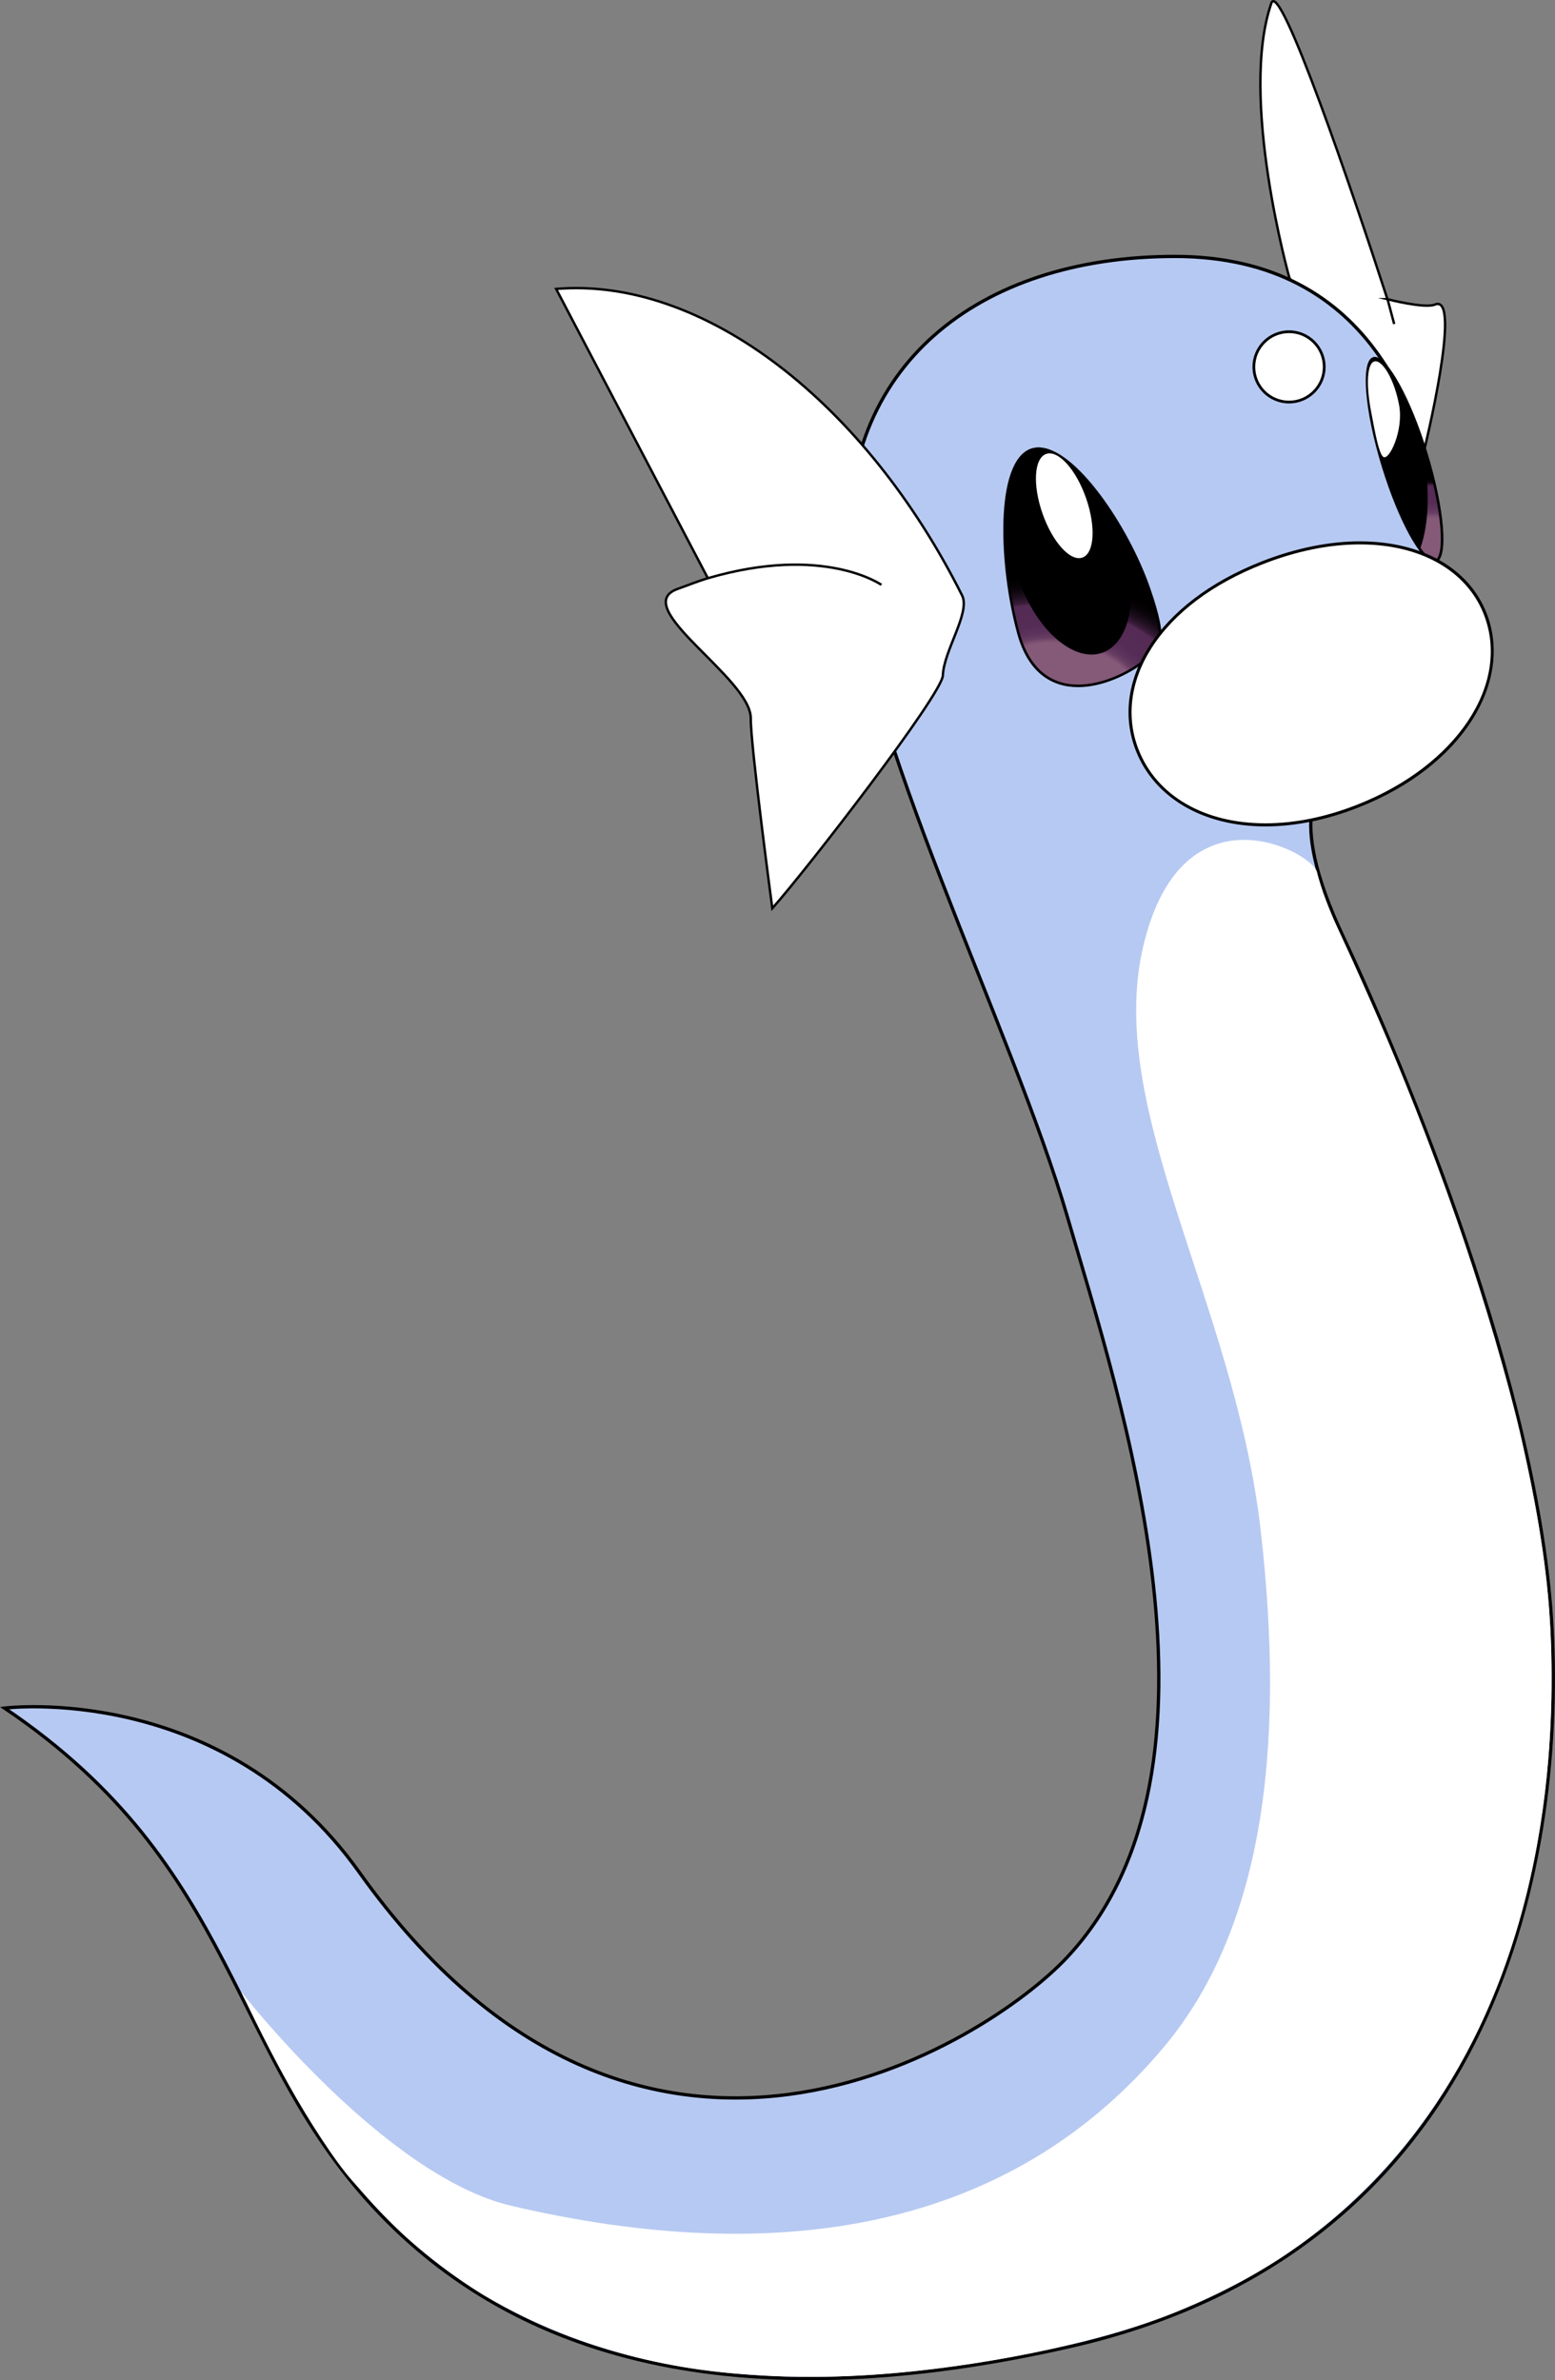 <?xml version="1.0" encoding="UTF-8"?><svg id="Layer_2" xmlns="http://www.w3.org/2000/svg" xmlns:xlink="http://www.w3.org/1999/xlink" viewBox="0 0 471.89 722.43"><rect x="0" y="0" width="471.89" height="722.43" fill="#808080" stroke="none"/><defs><style>.cls-1,.cls-2{fill:#fff;}.cls-3{fill:url(#linear-gradient);opacity:0;}.cls-4{fill:url(#radial-gradient);}.cls-5{fill:#b6c9f2;}.cls-5,.cls-6,.cls-2{stroke:#000;stroke-miterlimit:10;}.cls-6{fill:none;}.cls-6,.cls-2{stroke-width:.73px;}.cls-7{fill:url(#radial-gradient-2);}</style><linearGradient id="linear-gradient" x1="247.36" y1="272.38" x2="238.18" y2="168.52" gradientUnits="userSpaceOnUse"><stop offset=".33" stop-color="#f6eff2"/><stop offset=".74" stop-color="#bebebe"/><stop offset=".77" stop-color="#c1c1c1"/><stop offset=".81" stop-color="#cbcbcb"/><stop offset=".84" stop-color="#ddd"/><stop offset=".86" stop-color="#f0f0f0"/></linearGradient><radialGradient id="radial-gradient" cx="358.38" cy="188.44" fx="346.14" fy="188.44" r="64.32" gradientTransform="translate(-4.52 507.84) rotate(-83.26) scale(.99 1.54) skewX(-3.49)" gradientUnits="userSpaceOnUse"><stop offset=".23" stop-color="#855978"/><stop offset=".24" stop-color="#794d6f"/><stop offset=".25" stop-color="#683e63"/><stop offset=".27" stop-color="#5c335b"/><stop offset=".3" stop-color="#552c56"/><stop offset=".38" stop-color="#542b55"/><stop offset=".39" stop-color="#3a1d3b"/><stop offset=".41" stop-color="#241225"/><stop offset=".43" stop-color="#140a14"/><stop offset=".45" stop-color="#080408"/><stop offset=".48" stop-color="#010001"/><stop offset=".58" stop-color="#000"/></radialGradient><radialGradient id="radial-gradient-2" cx="435.1" cy="166.15" fx="435.1" fy="166.15" r="38.94" gradientUnits="userSpaceOnUse"><stop offset=".23" stop-color="#855978"/><stop offset=".25" stop-color="#794d6f"/><stop offset=".27" stop-color="#683e63"/><stop offset=".31" stop-color="#5c335b"/><stop offset=".35" stop-color="#552c56"/><stop offset=".48" stop-color="#542b55"/><stop offset=".49" stop-color="#3a1d3b"/><stop offset=".5" stop-color="#241225"/><stop offset=".5" stop-color="#140a14"/><stop offset=".52" stop-color="#080408"/><stop offset=".53" stop-color="#010001"/><stop offset=".58" stop-color="#000"/></radialGradient></defs><g id="Layer_1-2"><g><g><path class="cls-2" d="M421.04,90.82c-10.29-31.75-32.61-97.43-35.23-89.86-9.92,28.67,5.5,83.46,5.5,83.46l40.86,52.34s11.77-47.9,3.29-44.32c-3.08,1.3-14.42-1.62-14.42-1.62Z"/><line class="cls-2" x1="423.09" y1="98.35" x2="421.04" y2="90.71"/></g><g><g><g><path class="cls-5" d="M257.8,168.51c-3.2-57.15,38.97-90.63,98.61-90.68,60.91-.05,76.88,50.87,80.75,85.05,1.49,13.21-34.88,74.98-34.88,74.98,0,0-13.06,7.42,5.3,46.36,18.36,38.94,59.72,137.42,63.42,210.3,3.7,72.88-18.12,188.44-146.1,217.64-97.09,22.15-165.28,5.71-209.29-39.88-46.73-48.4-42.46-105.43-114.23-153.84,0,0,66.2-8.35,107.65,49.83,85.2,119.6,190.83,51.61,214.95,25.65,53.44-57.51,15.85-169.88,0-224.39-16.72-57.49-63.22-148.19-66.18-201.02Z"/><path class="cls-1" d="M155.15,669.49c-38.57-9.03-82-65.01-82-65.01,.5,.88,6.73,14.41,14.29,27.94,6.5,11.64,14.25,23.61,19.49,29.5,3.79,4.26,10.08,11.55,17.4,18.02,8.35,7.39,17.8,13.89,22.51,16.7,15.54,9.26,41.63,20.86,75.68,23.72,6.15,.52,13.25,.97,20.99,1.05,8.76,.09,18.34-.29,28.2-1.16,30.96-2.75,64.88-9.98,86.44-19.06,14.28-6.02,26.86-12.69,38.92-21.81,22.49-17,39.79-38.96,51.56-63.38,12.73-26.42,19.08-55.35,21.24-82.16,1.34-16.63,1.28-33.73-.05-48.96-1.72-19.86-6.37-40.2-7.92-47.29-3.7-16.96-12.86-47.4-19.72-67.04-8.83-25.3-17.26-46.1-23.99-61.55-.24-.56-4.08-9.32-7.79-17.55-2.26-5.03-4.54-9.84-5.73-12.51-.26-.58-2.02-4.76-3.14-8-1.01-2.95-1.75-5.73-1.85-6.19-1.26-6.07-40.82-27.53-52.68,22.17-11.87,49.7,27.54,108.42,35.51,177.03,7.97,68.62-.05,122.42-29.29,157.33-46.61,55.63-116.83,67.22-198.06,48.22Z"/></g><g><path class="cls-3" d="M220.96,182.27c-8.65,1.79-16.28,5.66-16.28,5.66,3.05,4.49,11.73,12.18,19.62,21.53,0,0,3.66,4.18,3.87,9.3,.53,12.75,6.36,56.22,6.36,56.22,0,0,31.41-38.89,36.52-46.93,1.31-2.07,.14-12.56,2.71-17.38,12.32-23.13-24.65-29.94-24.65-29.94,0,0-12.83-1.64-28.15,1.53Z"/><path class="cls-6" d="M249.11,180.74s37.33,6.06,24.65,29.94"/><path class="cls-2" d="M267.47,177.51s-17.41-12.33-52.65-2.01c-2.94,.86-5.93,2.1-9.12,3.22-15.24,5.38,22.24,27.08,22.13,39.32-.07,8.15,6.54,57.65,6.54,57.65,10.71-12.06,51.56-64.97,51.76-70.7,.26-7.52,8.43-19.06,5.84-24.25-29.22-58.29-78.26-96.79-123.2-93.05l46.05,87.82"/></g></g><g><g><path class="cls-1" d="M391.18,122.03c-5.89,0-10.67-4.79-10.67-10.68s4.79-10.68,10.67-10.68,10.68,4.79,10.68,10.68-4.79,10.68-10.68,10.68Z"/><path d="M391.18,101.1c5.66,0,10.26,4.6,10.26,10.26s-4.6,10.26-10.26,10.26-10.26-4.6-10.26-10.26,4.6-10.26,10.26-10.26m0-.83c-6.12,0-11.09,4.97-11.09,11.09s4.97,11.09,11.09,11.09,11.09-4.97,11.09-11.09-4.97-11.09-11.09-11.09h0Z"/></g><g><g><g><path class="cls-4" d="M327.18,208.18c-6.27,0-14.5-2.77-18.12-15.96-5.55-20.2-6.78-51.93,3.91-55.66,.7-.24,1.44-.37,2.21-.37,10.51,0,26.59,22.69,33.4,42.21,5.85,16.74,3.48,18.54-.81,21.81l-.39,.3c-6.28,4.8-13.83,7.67-20.21,7.67Z"/><path d="M315.19,135.81v.76c10.36,0,26.27,22.55,33.04,41.95,5.75,16.48,3.47,18.22-.69,21.38l-.39,.3c-6.21,4.75-13.68,7.59-19.97,7.59-8.79,0-14.93-5.42-17.75-15.68-5.51-20.06-6.82-51.54,3.67-55.2,.65-.23,1.36-.34,2.09-.34v-.76m0,0c-.81,0-1.59,.13-2.34,.39-11.12,3.88-9.73,35.84-4.16,56.12,3.31,12.05,10.62,16.24,18.48,16.24,7.23,0,14.93-3.53,20.44-7.75,4.66-3.57,7.45-5.04,1.34-22.54-6.47-18.52-22.6-42.47-33.76-42.46h0Z"/></g><g><g><path d="M331.22,198.29c-8.06,0-17.22-9.49-21.79-22.57-5.31-15.21-4.71-36.27,3.55-39.15,.65-.23,1.35-.34,2.08-.34,8.59,0,20.31,15.2,25.05,28.79,2.57,7.35,3.36,14.83,2.23,21.04-1.11,6.13-3.96,10.29-8.02,11.71-.99,.34-2.04,.52-3.11,.52Z"/><path d="M315.07,136.62h0c8.43,0,19.98,15.06,24.68,28.52,5.2,14.9,2.71,29.37-5.54,32.25-.95,.33-1.95,.5-2.98,.5-7.9,0-16.9-9.38-21.41-22.3-5.25-15.05-4.75-35.84,3.31-38.65,.61-.21,1.27-.32,1.95-.32m0-.79c-.77,0-1.51,.12-2.21,.36-8.68,3.03-9.14,24.32-3.79,39.65,4.71,13.49,14.07,22.83,22.16,22.83,1.11,0,2.2-.18,3.24-.54,8.68-3.03,11.38-17.92,6.03-33.25-4.91-14.09-16.79-29.06-25.42-29.05h0Z"/></g><ellipse class="cls-1" cx="322.97" cy="153.5" rx="7.01" ry="16.66" transform="translate(-32.54 114.95) rotate(-19.23)"/></g></g><g><g><path class="cls-7" d="M435.29,170.36c-3.25,0-10.13-11.02-15.58-28.81-5.64-18.4-6.04-31.8-2.89-32.77,.12-.04,.25-.06,.38-.06,3.25,0,10.13,11.02,15.58,28.81,5.64,18.4,6.04,31.8,2.89,32.77-.12,.04-.25,.06-.38,.06Z"/><path d="M417.2,109.11c3.12,0,9.98,11.47,15.21,28.54,2.53,8.26,4.2,16.24,4.69,22.47,.53,6.73-.5,9.49-1.54,9.81-.09,.03-.17,.04-.27,.04-3.12,0-9.98-11.47-15.21-28.54-5.77-18.83-5.72-31.49-3.15-32.28,.09-.03,.17-.04,.27-.04m0-.78c-.17,0-.34,.02-.5,.07-3.82,1.17-2.64,16.06,2.63,33.26,5.05,16.48,12.02,29.09,15.96,29.09,.17,0,.34-.02,.5-.07,3.82-1.17,2.64-16.06-2.63-33.26-5.05-16.48-12.02-29.09-15.96-29.09h0Z"/></g><g><g><path d="M430.85,166.25c-1.39-2.44-8.44-15.11-11.72-26.81-3.66-13.07-5.35-29.82-2.09-30.73,.05-.02,.11-.02,.18-.02,3.36,0,13.2,20.23,14.6,28.52,2.6,15.4,.6,24.67-.97,29.04Z"/><path d="M417.22,108.91c3.2,0,13.02,20.33,14.37,28.33,2.5,14.81,.73,23.93-.79,28.46-1.83-3.25-8.34-15.22-11.45-26.32-1.81-6.47-3.17-13.94-3.63-19.98-.55-7.28,.35-10.19,1.38-10.48,.04,0,.07-.01,.11-.01m0-.45c-.08,0-.16,.01-.24,.03-3.46,.97-1.75,17.88,1.93,31.01,3.68,13.13,11.98,27.28,11.98,27.28,1.98-5.23,3.62-14.93,1.14-29.62-1.33-7.89-11.15-28.71-14.82-28.71h0Z"/></g><path class="cls-1" d="M424.58,122.94c1.45,7.75-3.15,17.32-4.9,15.66-1.2-1.14-2.23-6.31-3.67-14.06-1.45-7.75-1.19-14.42,1.17-14.86s5.96,5.51,7.4,13.26Z"/></g></g></g><g><path class="cls-1" d="M384.02,250.37c-18.79,0-33.33-8.47-38.91-22.65-3.94-10.04-2.52-21.17,4.01-31.34,6.85-10.69,18.57-19.51,33.88-25.53,10.24-4.02,20.24-6.06,29.71-6.06,18.5,0,32.7,8.04,37.99,21.5,8.38,21.33-8.25,46.44-38.68,58.4-9.62,3.78-19.04,5.69-28,5.69Z"/><path d="M412.71,164.31v.92h0c18.3,0,32.34,7.93,37.56,21.21,8.29,21.09-8.23,45.94-38.42,57.8-9.56,3.76-18.93,5.66-27.83,5.66-18.59,0-32.98-8.36-38.48-22.36-3.89-9.89-2.48-20.88,3.97-30.93,6.8-10.6,18.44-19.37,33.67-25.35,10.19-4,20.13-6.03,29.54-6.03v-.92m0,0c-9.15,0-19.31,1.95-29.87,6.1-31.97,12.56-46.26,36.84-38.15,57.47,5.57,14.19,20.29,22.95,39.33,22.95,8.65,0,18.18-1.8,28.16-5.73,31.97-12.56,47.04-38.37,38.94-58.99-5.43-13.81-19.87-21.8-38.41-21.79h0Z"/></g></g></g></g></g></svg>